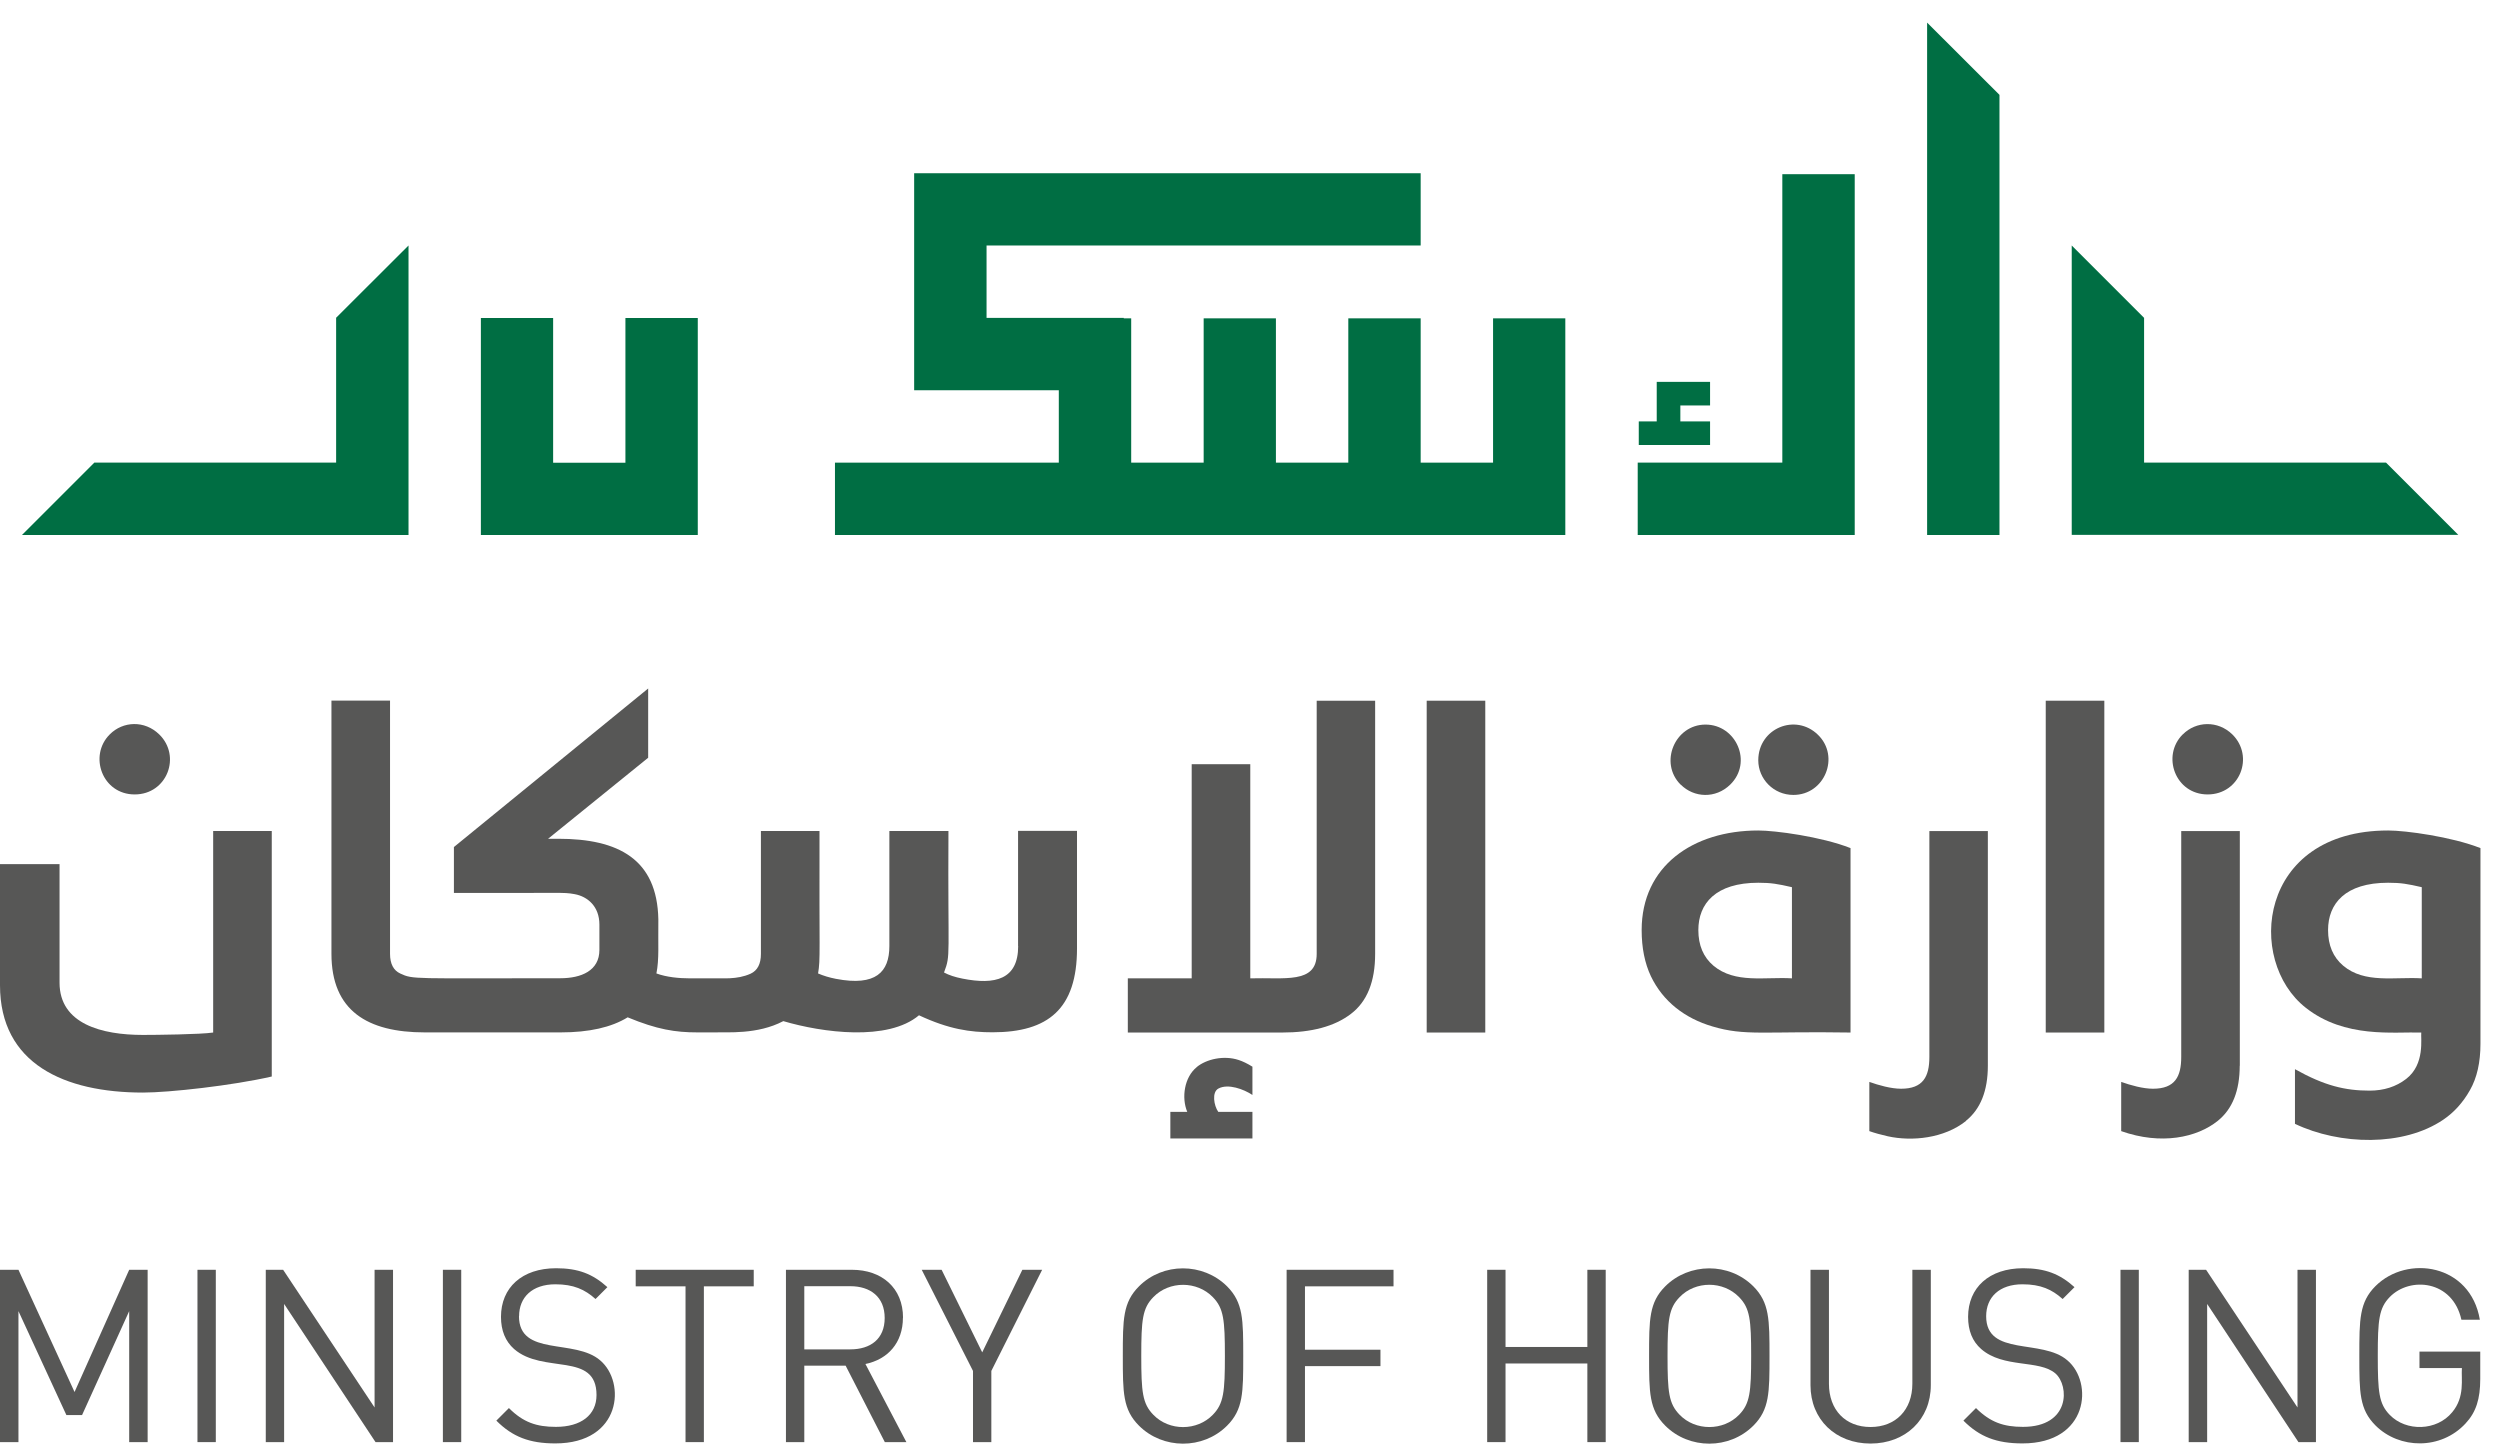 <svg xmlns="http://www.w3.org/2000/svg" width="71" height="41" viewBox="0 0 71 41" fill="none"><path d="M7.718 23.6H6.054V29.324C5.697 29.378 4.421 29.392 4.06 29.392C2.893 29.392 1.691 29.082 1.691 27.908V24.542H0V27.98C0 30.215 1.834 31.029 4.06 31.029C4.805 31.029 6.595 30.831 7.718 30.573V23.603V23.6Z" fill="#575756"></path><path d="M3.117 20.857C2.511 21.462 2.902 22.562 3.825 22.562C4.747 22.562 5.155 21.473 4.522 20.857C4.107 20.452 3.491 20.479 3.117 20.857Z" fill="#575756"></path><path d="M28.916 26.87C28.916 27.816 28.263 27.979 27.331 27.792C27.123 27.751 26.95 27.694 26.81 27.619C27.007 27.091 26.916 27.275 26.936 23.6H25.258V26.87C25.258 27.605 24.874 28.017 23.74 27.799C23.55 27.762 23.383 27.711 23.233 27.646C23.305 27.221 23.264 27.101 23.274 23.6H21.61V27.091C21.61 27.377 21.511 27.564 21.317 27.653C20.926 27.83 20.504 27.775 20.32 27.785C20.276 27.785 19.548 27.785 19.585 27.785C19.282 27.785 18.928 27.751 18.642 27.646C18.724 27.234 18.687 26.819 18.697 26.108C18.663 24.399 17.564 23.821 15.855 23.821H15.566L18.408 21.52V19.553L12.891 24.056V25.359C16.029 25.369 15.971 25.332 16.315 25.393C16.696 25.461 17.023 25.75 17.023 26.257V26.979C17.023 27.568 16.509 27.782 15.913 27.782C11.7 27.782 11.737 27.82 11.37 27.649C11.176 27.561 11.077 27.374 11.077 27.088V19.897H9.413V27.088C9.413 28.704 10.437 29.32 12.061 29.32H15.927C16.73 29.32 17.363 29.177 17.826 28.892C18.663 29.239 19.18 29.32 19.806 29.32C19.84 29.32 20.354 29.32 20.32 29.32C20.637 29.307 21.511 29.388 22.246 29C23.352 29.327 25.217 29.579 26.099 28.834C26.95 29.232 27.555 29.317 28.188 29.317C29.771 29.317 30.587 28.65 30.587 26.935V23.596H28.913V26.867L28.916 26.87Z" fill="#575756"></path><path d="M39.054 27.091V19.9H37.394V27.091C37.394 27.952 36.465 27.755 35.508 27.785V21.704H33.844V27.785H32.03V29.324H36.41C37.251 29.324 37.901 29.15 38.364 28.796C38.826 28.446 39.054 27.877 39.054 27.091Z" fill="#575756"></path><path d="M33.987 30.307C33.636 30.59 33.548 31.172 33.718 31.577H33.238V32.332H35.569V31.577H34.599C34.474 31.4 34.409 31.015 34.606 30.913C34.879 30.77 35.318 30.93 35.569 31.097V30.294C35.426 30.205 35.294 30.141 35.175 30.103C34.76 29.967 34.263 30.076 33.984 30.307H33.987Z" fill="#575756"></path><path d="M42.182 19.9H40.518V29.324H42.182V19.9Z" fill="#575756"></path><path d="M48.631 29.15C49.563 29.429 50.087 29.283 52.555 29.324V24.086C51.714 23.756 50.407 23.586 49.934 23.586C48.076 23.586 46.623 24.6 46.623 26.414C46.623 26.921 46.712 27.357 46.885 27.724C47.229 28.442 47.848 28.919 48.631 29.15ZM49.934 25.07C50.302 25.07 50.489 25.104 50.891 25.196V27.785C50.132 27.738 49.278 27.942 48.661 27.425C48.376 27.183 48.233 26.846 48.233 26.414C48.233 25.662 48.723 25.07 49.938 25.07H49.934Z" fill="#575756"></path><path d="M47.733 22.283C48.11 22.66 48.723 22.688 49.138 22.283C49.785 21.653 49.308 20.578 48.437 20.578C47.566 20.578 47.11 21.663 47.729 22.283H47.733Z" fill="#575756"></path><path d="M49.935 21.592C49.935 22.12 50.367 22.576 50.932 22.576C51.823 22.576 52.262 21.487 51.633 20.871C50.996 20.244 49.935 20.683 49.935 21.592Z" fill="#575756"></path><path d="M55.832 31.832C56.247 31.498 56.455 30.978 56.455 30.266V23.603H54.794V30.018C54.794 30.583 54.61 30.92 53.991 30.92C53.708 30.92 53.354 30.821 53.089 30.726V32.124C53.245 32.179 53.422 32.227 53.616 32.271C54.3 32.421 55.212 32.332 55.835 31.835L55.832 31.832Z" fill="#575756"></path><path d="M59.763 19.9H58.099V29.324H59.763V19.9Z" fill="#575756"></path><path d="M63.611 30.266V23.603H61.947V30.018C61.947 30.576 61.77 30.92 61.144 30.92C60.862 30.92 60.508 30.821 60.242 30.726V32.124C61.379 32.526 62.393 32.308 62.985 31.832C63.4 31.498 63.608 30.978 63.608 30.266H63.611Z" fill="#575756"></path><path d="M61.989 20.857C61.38 21.466 61.778 22.562 62.697 22.562C63.615 22.562 64.031 21.48 63.398 20.857C62.986 20.455 62.367 20.479 61.992 20.857H61.989Z" fill="#575756"></path><path d="M67.822 23.586C64.126 23.586 63.775 27.285 65.487 28.623C66.597 29.497 67.985 29.3 68.764 29.324C68.744 29.484 68.877 30.222 68.336 30.641C68.05 30.862 67.703 30.974 67.298 30.974C66.6 30.974 66.018 30.835 65.177 30.365V31.917C66.447 32.523 68.257 32.57 69.391 31.798C69.697 31.59 69.949 31.311 70.146 30.961C70.347 30.61 70.445 30.171 70.445 29.643V24.086C69.625 23.763 68.319 23.586 67.829 23.586H67.822ZM68.775 27.785C68.019 27.738 67.158 27.942 66.546 27.425C66.26 27.183 66.117 26.846 66.117 26.414C66.117 25.665 66.603 25.07 67.822 25.07C68.193 25.07 68.376 25.104 68.778 25.196V27.785H68.775Z" fill="#575756"></path><path d="M2.117 39.533L0.524 36.062H0V40.956H0.524V37.236L1.885 40.187H2.331L3.669 37.236V40.956H4.193V36.062H3.669L2.117 39.533Z" fill="#575756"></path><path d="M6.129 36.062H5.608V40.956H6.129V36.062Z" fill="#575756"></path><path d="M10.638 39.972L8.041 36.062H7.548V40.956H8.069V37.032L10.665 40.956H11.162V36.062H10.638V39.972Z" fill="#575756"></path><path d="M13.099 36.062H12.578V40.956H13.099V36.062Z" fill="#575756"></path><path d="M14.742 37.382C14.742 36.838 15.12 36.474 15.773 36.474C16.287 36.474 16.611 36.62 16.913 36.892L17.25 36.555C16.832 36.178 16.42 36.018 15.794 36.018C14.824 36.018 14.228 36.569 14.228 37.399C14.228 37.791 14.354 38.093 14.599 38.311C15.423 39.033 16.941 38.379 16.941 39.618C16.941 40.186 16.502 40.523 15.787 40.523C15.236 40.523 14.858 40.394 14.453 39.989L14.096 40.346C14.555 40.806 15.038 40.993 15.77 40.993C17.652 40.993 17.781 39.257 17.046 38.635C16.325 38.008 14.739 38.539 14.739 37.379L14.742 37.382Z" fill="#575756"></path><path d="M18.054 36.532H19.469V40.956H19.99V36.532H21.406V36.062H18.054V36.532Z" fill="#575756"></path><path d="M25.646 37.423C25.646 36.579 25.047 36.062 24.196 36.062H22.321V40.956H22.842V38.785H24.016L25.129 40.956H25.741L24.578 38.737C25.211 38.608 25.643 38.138 25.643 37.423H25.646ZM22.842 38.322V36.528H24.149C24.717 36.528 25.125 36.831 25.125 37.43C25.125 38.029 24.721 38.322 24.149 38.322H22.842Z" fill="#575756"></path><path d="M27.895 38.407L26.742 36.062H26.177L27.633 38.934V40.956H28.154V38.934L29.597 36.062H29.035L27.895 38.407Z" fill="#575756"></path><path d="M32.347 36.532C31.888 36.991 31.888 37.474 31.888 38.512C31.888 39.55 31.888 40.03 32.347 40.489C33.021 41.163 34.161 41.177 34.849 40.489C35.308 40.03 35.308 39.547 35.308 38.512C35.308 37.477 35.308 36.994 34.849 36.532C34.164 35.851 33.024 35.851 32.347 36.532ZM34.444 40.18C33.998 40.642 33.208 40.649 32.755 40.18C32.446 39.863 32.412 39.533 32.412 38.509C32.412 37.484 32.446 37.154 32.755 36.838C33.208 36.371 33.994 36.375 34.444 36.838C34.753 37.154 34.787 37.484 34.787 38.509C34.787 39.533 34.753 39.863 34.444 40.18Z" fill="#575756"></path><path d="M36.54 40.956H37.061V38.798H39.205V38.332H37.061V36.532H39.576V36.062H36.54V40.956Z" fill="#575756"></path><path d="M45.081 38.254H42.757V36.062H42.236V40.956H42.757V38.723H45.081V40.956H45.602V36.062H45.081V38.254Z" fill="#575756"></path><path d="M47.293 36.532C46.834 36.991 46.834 37.474 46.834 38.512C46.834 39.55 46.834 40.03 47.293 40.489C47.974 41.17 49.114 41.17 49.795 40.489C50.254 40.03 50.254 39.547 50.254 38.512C50.254 37.478 50.254 36.994 49.795 36.532C49.104 35.844 47.967 35.858 47.293 36.532ZM49.39 40.18C48.937 40.646 48.148 40.642 47.702 40.18C47.392 39.863 47.358 39.533 47.358 38.509C47.358 37.484 47.392 37.154 47.702 36.838C48.151 36.371 48.937 36.371 49.39 36.838C49.699 37.154 49.733 37.484 49.733 38.509C49.733 39.533 49.699 39.863 49.39 40.18Z" fill="#575756"></path><path d="M54.311 39.298C54.311 40.04 53.838 40.527 53.123 40.527C52.408 40.527 51.942 40.04 51.942 39.298V36.062H51.418V39.339C51.418 40.316 52.133 40.997 53.123 40.997C54.113 40.997 54.835 40.316 54.835 39.339V36.062H54.311V39.298Z" fill="#575756"></path><path d="M56.407 37.382C56.407 36.838 56.785 36.474 57.438 36.474C57.956 36.474 58.276 36.62 58.579 36.892L58.916 36.555C58.497 36.178 58.082 36.018 57.459 36.018C56.492 36.018 55.894 36.569 55.894 37.399C55.894 37.791 56.016 38.093 56.264 38.311C56.897 38.866 57.912 38.607 58.374 39.006C58.773 39.356 58.796 40.523 57.452 40.523C56.904 40.523 56.526 40.394 56.118 39.989L55.761 40.346C56.22 40.806 56.703 40.993 57.438 40.993C59.317 40.993 59.457 39.261 58.715 38.635C57.993 38.008 56.407 38.539 56.407 37.379V37.382Z" fill="#575756"></path><path d="M60.742 36.062H60.222V40.956H60.742V36.062Z" fill="#575756"></path><path d="M65.249 39.972L62.653 36.062H62.159V40.956H62.683V37.032L65.276 40.956H65.773V36.062H65.249V39.972Z" fill="#575756"></path><path d="M68.713 38.853H69.918C69.894 39.162 70.01 39.669 69.642 40.108C69.203 40.643 68.335 40.663 67.869 40.183C67.56 39.867 67.529 39.53 67.529 38.506C67.529 37.481 67.563 37.151 67.869 36.835C68.444 36.246 69.656 36.355 69.904 37.481H70.428C70.16 35.892 68.363 35.627 67.464 36.525C67.005 36.984 67.005 37.468 67.005 38.506C67.005 39.544 67.005 40.023 67.464 40.483C68.141 41.16 69.322 41.181 70.02 40.428C70.323 40.105 70.439 39.727 70.439 39.162V38.386H68.713V38.846V38.853Z" fill="#575756"></path><path d="M19.817 15.194V9.031H17.762V13.142H15.709V9.031H13.657V15.194C13.804 15.194 20.069 15.194 19.817 15.194Z" fill="#006E43"></path><path d="M11.602 15.194V6.972L9.546 9.024V13.138H2.679L0.623 15.194H11.602Z" fill="#006E43"></path><path d="M56.785 5.948V2.694L54.73 0.642V4.893V5.948V15.194H56.785V5.948Z" fill="#006E43"></path><path d="M52.674 15.194V4.947H50.618V13.138H46.511V15.194H52.674Z" fill="#006E43"></path><path d="M42.403 9.041V13.139H40.347V9.041H38.292V13.139H36.236V9.041H34.184V13.139H32.126V9.041H31.915V9.028H28.018V6.972H40.347V4.92H25.962V11.083H30.07V13.139H23.713V15.194H44.455V9.041H42.4H42.403Z" fill="#006E43"></path><path d="M69.819 15.194L67.763 13.138H60.892V9.027L58.837 6.972V15.19H69.816L69.819 15.194Z" fill="#006E43"></path><path d="M48.566 11.968H47.722V11.515H48.566V10.845H47.722H47.051V11.968H46.541V12.638H48.566V11.968Z" fill="#006E43"></path></svg>